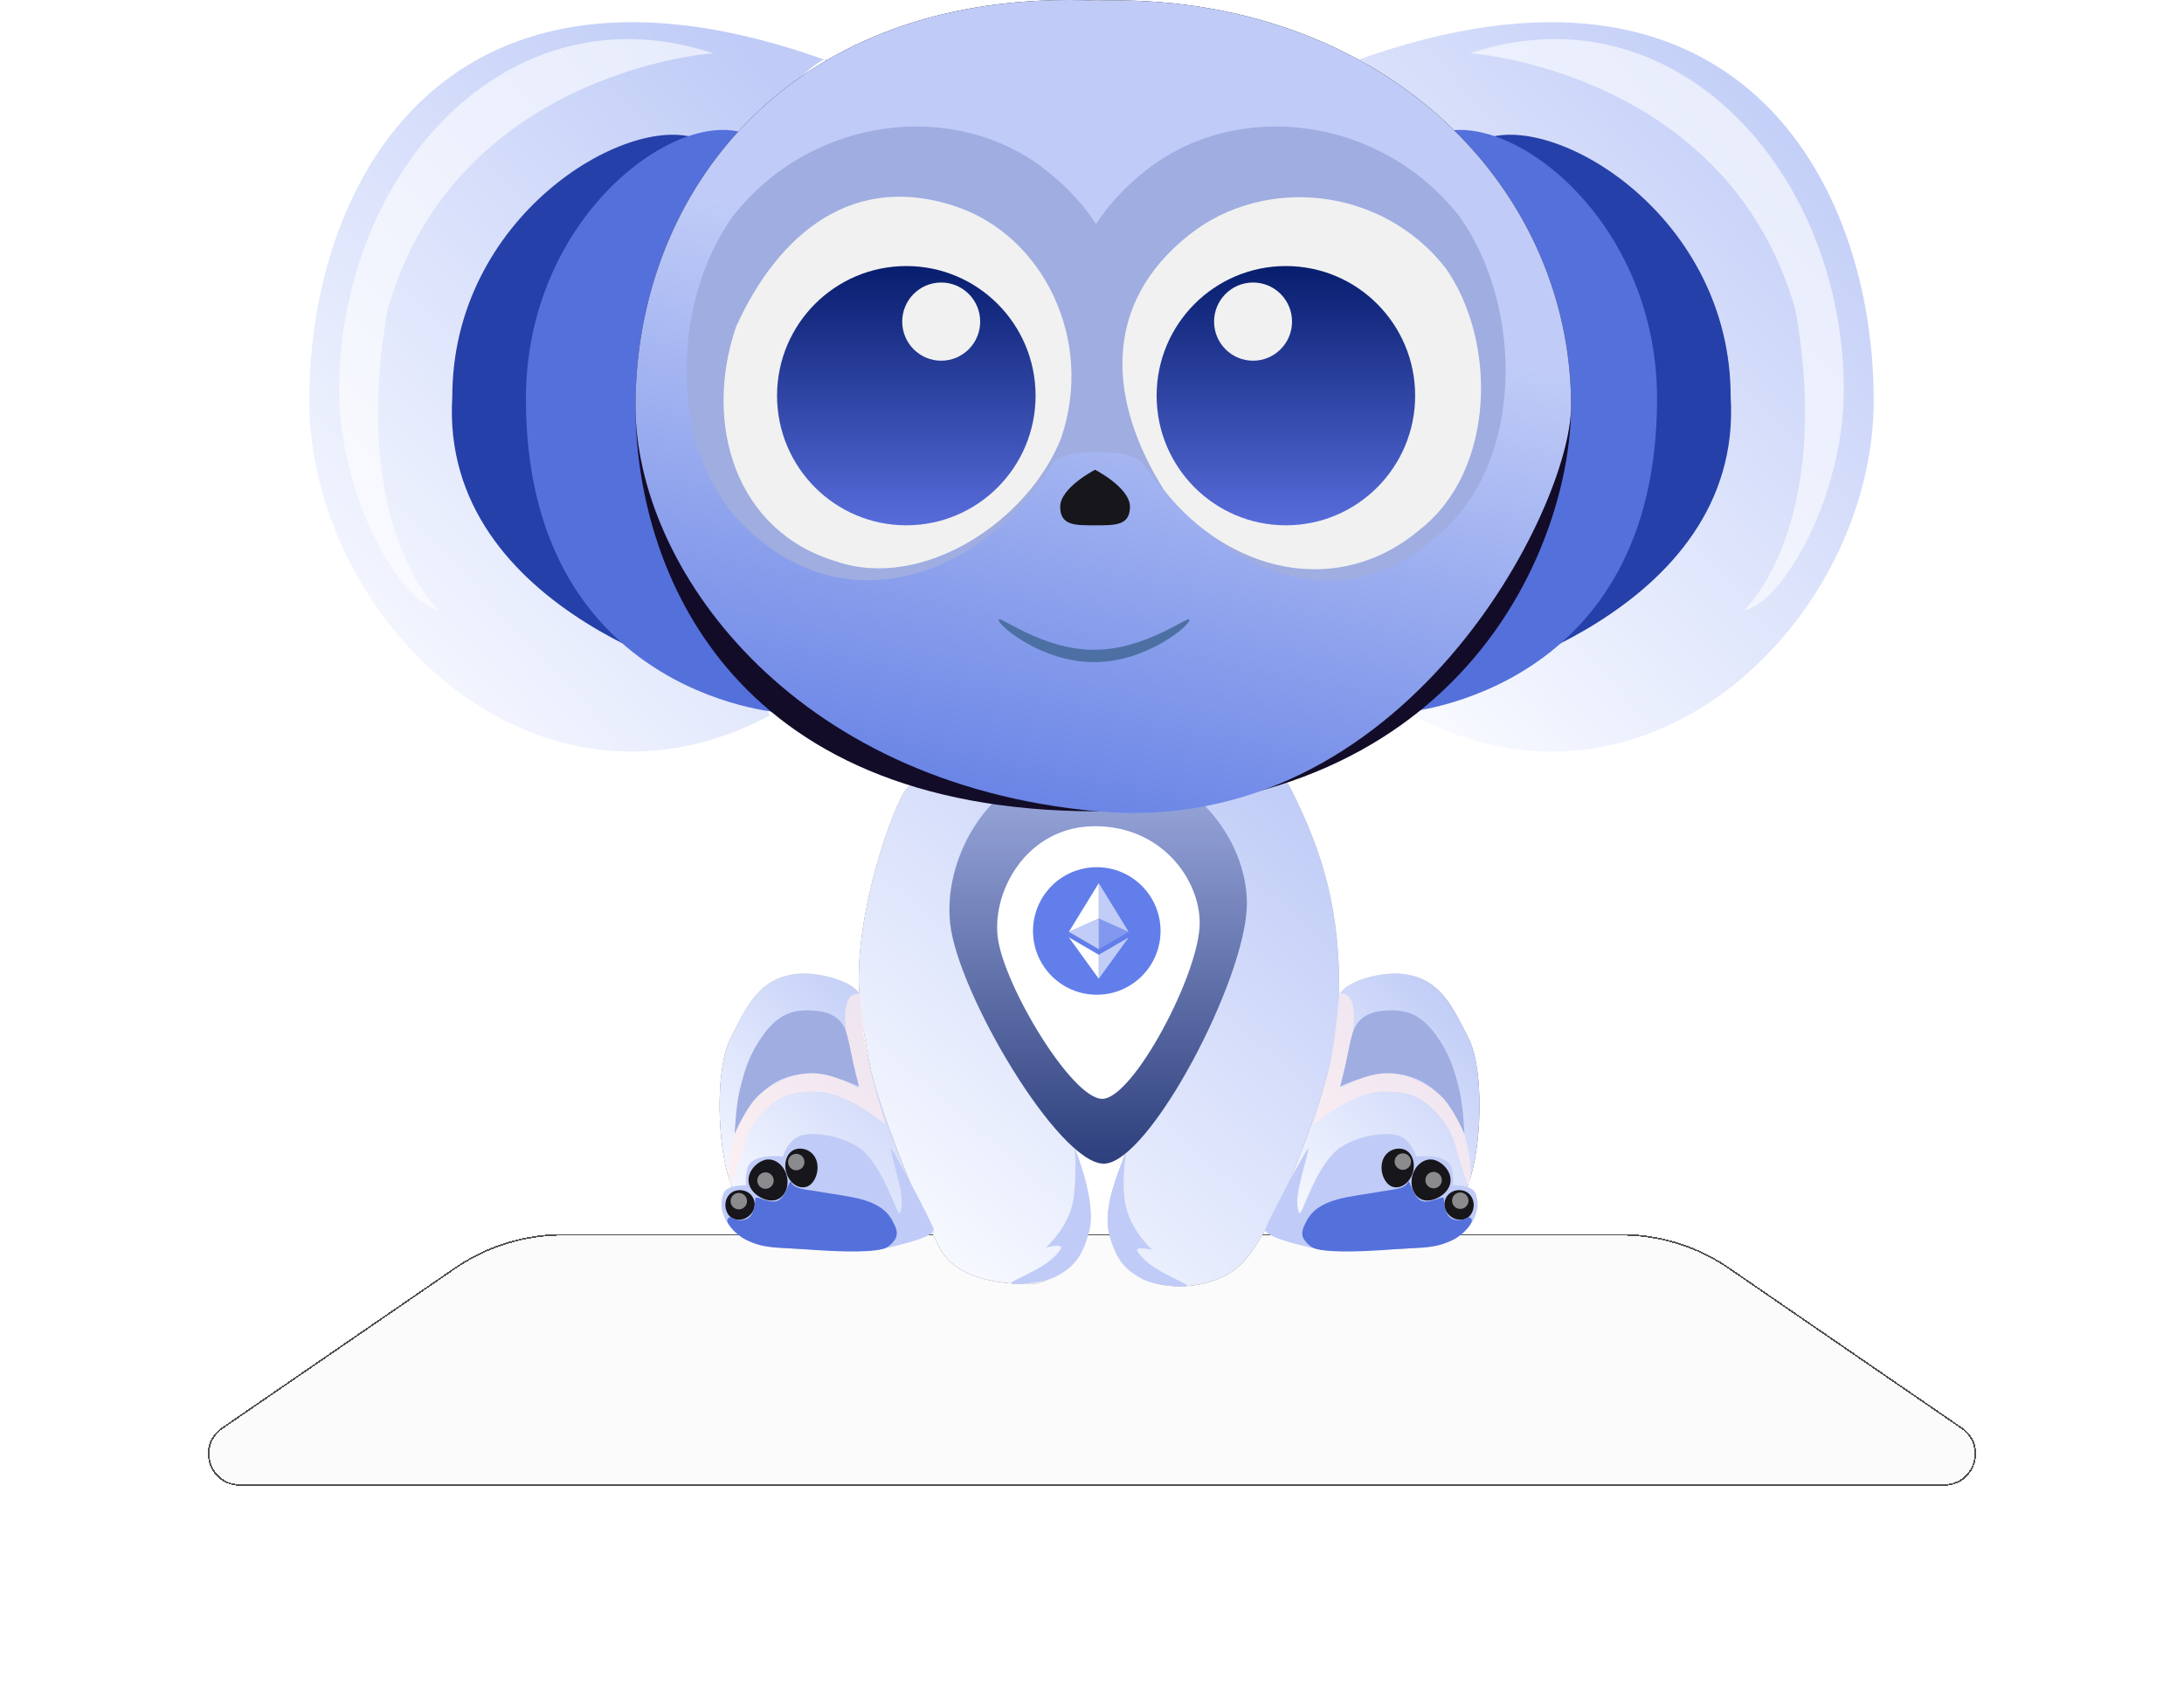 <svg width="685" height="531" viewBox="0 0 685 531" fill="none" xmlns="http://www.w3.org/2000/svg">
<g filter="url(#filter0_bd_235_928)">
<path d="M142.564 384.585C152.563 377.713 164.411 374.035 176.544 374.035H508.456C520.589 374.035 532.437 377.713 542.436 384.585L615.453 434.758C623.548 440.321 619.611 453 609.79 453H75.21C65.388 453 61.452 440.321 69.547 434.758L142.564 384.585Z" fill="#D9D9D9" fill-opacity="0.05" shape-rendering="crispEdges"/>
<path d="M142.705 384.791C152.663 377.948 164.461 374.285 176.544 374.285H508.456C520.539 374.285 532.337 377.948 542.295 384.791L615.312 434.964C623.204 440.388 619.366 452.75 609.79 452.75H75.21C65.634 452.75 61.796 440.388 69.688 434.964L142.705 384.791Z" stroke="#505050" stroke-width="0.5" shape-rendering="crispEdges"/>
</g>
<g filter="url(#filter1_bii_235_928)">
<ellipse cx="342.5" cy="221.103" rx="33.5" ry="33.985" fill="#D9D9D9" fill-opacity="0.01"/>
</g>
<g filter="url(#filter2_bd_235_928)">
<path d="M142.564 384.585C152.563 377.713 164.411 374.035 176.544 374.035H508.456C520.589 374.035 532.437 377.713 542.436 384.585L615.453 434.758C623.548 440.321 619.611 453 609.79 453H75.21C65.388 453 61.452 440.321 69.547 434.758L142.564 384.585Z" fill="#D9D9D9" fill-opacity="0.05" shape-rendering="crispEdges"/>
<path d="M142.705 384.791C152.663 377.948 164.461 374.285 176.544 374.285H508.456C520.539 374.285 532.337 377.948 542.295 384.791L615.312 434.964C623.204 440.388 619.366 452.75 609.79 452.75H75.21C65.634 452.75 61.796 440.388 69.688 434.964L142.705 384.791Z" stroke="#505050" stroke-width="0.5" shape-rendering="crispEdges"/>
</g>
<g filter="url(#filter3_bii_235_928)">
<ellipse cx="342.5" cy="221.103" rx="33.5" ry="33.985" fill="#D9D9D9" fill-opacity="0.01"/>
</g>
<g clip-path="url(#clip0_235_928)">
<path d="M468.228 116.655C468.228 184.837 443.191 224.417 443.191 224.417C517.26 263.651 587.678 193.73 587.678 125.548C587.678 57.365 544.885 -24.202 425.191 19.038C425.191 14.33 468.228 48.472 468.228 116.655Z" fill="url(#paint0_linear_235_928)"/>
<path d="M563.162 97.3C575.159 165.828 546.992 191.461 546.992 191.461C559.51 188.845 578.289 155.366 578.289 122.41C578.289 54.227 525.606 -4.708 460.926 16.74C463.534 16.74 542.297 23.54 563.162 97.3Z" fill="white" fill-opacity="0.6"/>
<path d="M478.139 116.132C478.139 172.478 452.58 215.001 452.58 215.001C457.274 215.001 546.992 192.507 542.819 124.458C542.819 68.113 488.571 35.572 466.142 43.419C466.142 39.528 478.139 59.787 478.139 116.132Z" fill="#2540A8"/>
<path d="M455.046 116.768C455.046 173.113 438.383 223.62 438.383 223.62C443.078 223.62 519.726 216.047 519.726 125.094C519.726 68.749 473.443 34.002 451.014 41.849C451.014 37.959 455.046 60.422 455.046 116.768Z" fill="#5470DB"/>
<path d="M216.449 116.655C216.449 184.837 241.487 224.417 241.487 224.417C167.418 263.651 97 193.73 97 125.548C97 57.365 139.793 -24.202 259.486 19.038C259.486 14.33 216.449 48.472 216.449 116.655Z" fill="url(#paint1_linear_235_928)"/>
<path d="M121.516 97.3C109.519 165.828 137.686 191.461 137.686 191.461C125.167 188.845 106.389 155.366 106.389 122.41C106.389 54.227 159.072 -4.708 223.752 16.74C221.144 16.74 142.38 23.54 121.516 97.3Z" fill="white" fill-opacity="0.6"/>
<path d="M206.539 116.132C206.539 172.478 232.098 215.001 232.098 215.001C227.403 215.001 137.686 192.507 141.859 124.458C141.859 68.113 196.107 35.572 218.536 43.419C218.536 39.528 206.539 59.787 206.539 116.132Z" fill="#2540A8"/>
<path d="M229.632 116.768C229.632 173.113 246.294 223.62 246.294 223.62C241.6 223.62 164.952 216.047 164.952 125.094C164.952 68.749 211.234 34.002 233.664 41.849C233.664 37.959 229.632 60.422 229.632 116.768Z" fill="#5470DB"/>
<path d="M269.782 314.968C266.693 288.206 280.933 251.077 284.261 247.527C302.294 228.297 348.934 228.489 348.934 228.489C348.934 228.489 394.469 226.883 404.92 247.527C415.538 268.502 420.29 286.376 420.043 312.387C419.758 342.332 399.656 384.596 390.441 395.317C382.398 404.674 363.91 405.965 355.691 399.189C347.473 392.412 345.857 383.359 348.934 373.374C359.874 337.879 388.51 293.026 376.284 263.339C368.589 244.654 352.152 243.978 341.534 243.978C327.695 243.978 309.037 256.821 309.037 277.214C309.037 314.968 347.482 358.254 339.604 388.54C337.673 395.962 328.986 402.738 323.516 402.738C318.046 402.738 300.35 402.738 294.558 391.122C280.564 363.055 273.322 345.623 269.782 314.968Z" fill="url(#paint2_linear_235_928)"/>
<path d="M269.782 314.968C266.693 288.206 280.933 251.077 284.261 247.527C302.294 228.297 348.934 228.489 348.934 228.489C348.934 228.489 394.469 226.883 404.92 247.527C415.538 268.502 420.29 286.376 420.043 312.387C419.758 342.332 399.656 384.596 390.441 395.317C382.398 404.674 363.91 405.965 355.691 399.189C347.473 392.412 345.857 383.359 348.934 373.374C359.874 337.879 388.51 293.026 376.284 263.339C368.589 244.654 352.152 243.978 341.534 243.978C327.695 243.978 309.037 256.821 309.037 277.214C309.037 314.968 347.482 358.254 339.604 388.54C337.673 395.962 328.986 402.738 323.516 402.738C318.046 402.738 300.35 402.738 294.558 391.122C280.564 363.055 273.322 345.623 269.782 314.968Z" fill="url(#paint3_linear_235_928)"/>
<path d="M391.085 283.361C391.085 306.751 360.371 364.984 346.196 364.984C332.02 364.984 300.362 311.524 297.999 289.567C295.637 267.61 312.095 238.492 342.888 238.492C373.681 238.492 391.085 263.314 391.085 283.361Z" fill="url(#paint4_linear_235_928)"/>
<path d="M376.284 289.477C376.284 305.288 355.37 344.656 345.718 344.656C336.065 344.656 314.507 308.515 312.898 293.672C311.29 278.828 322.496 259.145 343.465 259.145C364.433 259.145 376.284 275.924 376.284 289.477Z" fill="white"/>
<path d="M347.866 386.98C345.38 377.835 353.232 361.45 353.232 361.45C353.232 361.45 351.777 369.49 352.79 376.601C354.077 385.636 361.477 392.09 361.477 392.09C361.477 392.09 356.651 390.799 356.651 392.09C356.651 392.682 358.684 395.341 362.121 397.575C366.174 400.212 373.294 403.093 372.423 403.384C371.458 403.706 362.931 403.462 358.598 401.313C351.998 398.039 349.797 394.079 347.866 386.98Z" fill="#C0CCF7"/>
<path d="M341.641 386.191C344.128 377.046 337.134 360.106 337.134 360.106C337.134 360.106 337.73 368.701 336.718 375.812C335.43 384.847 328.03 391.301 328.03 391.301C328.03 391.301 332.856 390.01 332.856 391.301C332.856 391.893 330.824 394.552 327.387 396.786C323.333 399.423 316.213 402.304 317.084 402.595C318.049 402.917 326.576 402.674 330.909 400.524C337.509 397.25 339.711 393.29 341.641 386.191Z" fill="#C0CCF7"/>
<path d="M440.957 305.611C432.76 304.276 420.043 308.515 420.043 312.71C420.044 335.208 406.851 363.694 400.417 380.796C398.296 386.432 406.654 389.704 412.644 390.154C425.512 391.122 442.888 393.029 449.002 390.154C456.865 386.457 457.446 379.237 460.585 371.116C464.7 360.467 465.638 335.54 460.585 325.617C455.532 315.695 451.924 307.397 440.957 305.611Z" fill="url(#paint5_linear_235_928)"/>
<path d="M440.957 305.611C432.76 304.276 420.043 308.515 420.043 312.71C420.044 335.208 406.851 363.694 400.417 380.796C398.296 386.432 406.654 389.704 412.644 390.154C425.512 391.122 442.888 393.029 449.002 390.154C456.865 386.457 457.446 379.237 460.585 371.116C464.7 360.467 465.638 335.54 460.585 325.617C455.532 315.695 451.924 307.397 440.957 305.611Z" fill="url(#paint6_linear_235_928)"/>
<path d="M433.556 342.396C424.226 342.362 411.998 352.722 411.998 352.722C411.998 352.722 415.884 340.263 417.468 332.071C418.987 324.214 420.042 311.741 420.042 311.741C420.042 311.741 422.772 311.103 423.903 314C427.21 322.47 418.866 341.106 420.685 341.106C421.651 341.106 426.958 337.11 431.947 336.588C437.437 336.014 440.869 336.968 445.782 339.492C451.239 342.296 453.966 345.146 457.044 350.464C461.193 357.631 462.192 371.438 460.261 371.438C460.261 371.438 457.366 362.725 457.044 361.435C456.249 358.242 455.113 352.722 448.035 346.591C443.58 342.733 439.441 342.418 433.556 342.396Z" fill="#FFEDED" fill-opacity="0.7"/>
<path d="M414.573 392.061C414.573 392.061 396.232 388.512 396.875 385.607C397.344 383.494 411.033 357.563 410.39 360.467C408.713 368.035 405.563 376.279 407.494 380.473C408.246 382.109 412.813 364.368 421.008 359.499C426.945 355.972 434.166 355.233 437.739 355.95C442.565 356.918 444.174 362.726 444.174 362.726C444.174 362.726 452.482 361.71 454.792 365.307C456.168 367.45 455.757 371.761 455.757 371.761C455.757 371.761 461.77 371.491 462.836 374.342C464.767 379.505 461.842 384.757 457.366 387.895C449.486 393.42 414.534 391.66 414.573 392.061Z" fill="#C0CCF7"/>
<path d="M443.16 367.64C442.266 370.905 439.466 372.981 436.905 372.277C434.345 371.572 432.663 367.604 433.556 364.339C434.45 361.073 437.58 359.747 440.14 360.451C442.701 361.156 444.053 364.374 443.16 367.64Z" fill="#17161B"/>
<path d="M454.792 371.438C453.842 374.909 449.275 377.174 446.43 376.391C443.584 375.609 442.048 372.16 442.998 368.688C443.947 365.217 447.024 363.038 449.869 363.82C452.714 364.603 455.741 367.966 454.792 371.438Z" fill="#17161B"/>
<path d="M462.034 379.372C461.32 381.98 459.111 383.067 456.722 382.409C454.334 381.752 452.47 379.209 453.183 376.601C453.896 373.993 456.612 372.803 459.001 373.46C461.389 374.117 462.747 376.764 462.034 379.372Z" fill="#17161B"/>
<path d="M439.991 366.921C441.412 366.921 442.565 365.765 442.565 364.339C442.565 362.914 441.412 361.758 439.991 361.758C438.569 361.758 437.417 362.914 437.417 364.339C437.417 365.765 438.569 366.921 439.991 366.921Z" fill="#D9D9D9" fill-opacity="0.6"/>
<path d="M449.644 372.728C451.065 372.728 452.218 371.573 452.218 370.147C452.218 368.721 451.065 367.565 449.644 367.565C448.222 367.565 447.069 368.721 447.069 370.147C447.069 371.573 448.222 372.728 449.644 372.728Z" fill="#D9D9D9" fill-opacity="0.6"/>
<path d="M458.009 379.182C459.431 379.182 460.583 378.027 460.583 376.601C460.583 375.175 459.431 374.02 458.009 374.02C456.588 374.02 455.435 375.175 455.435 376.601C455.435 378.027 456.588 379.182 458.009 379.182Z" fill="#D9D9D9" fill-opacity="0.6"/>
<path d="M433.234 373.697C436.773 373.051 440.634 373.051 441.6 370.792C442.151 369.502 442.96 375.307 445.783 376.601C448.308 377.757 452.862 374.665 452.862 375.955C452.862 377.246 453.143 381.535 455.758 382.409C459.618 383.7 460.294 380.521 461.549 382.409C462.192 383.377 459.175 387.149 455.758 388.863C449.965 391.767 445.613 391.219 438.382 391.767C429.232 392.461 418.111 393.058 412.964 391.767C411.27 391.342 410.103 390.297 409.103 388.863C407.741 386.909 408.771 384.928 409.733 383.079L409.746 383.054C413.607 375.633 423.153 375.535 433.234 373.697Z" fill="#5470DB"/>
<path d="M424.868 322.39C423.581 324.972 422.734 331.246 421.329 336.911C420.954 338.424 420.364 340.783 420.364 340.783C420.364 340.783 422.686 339.719 424.225 339.17L424.289 339.147C429.644 337.237 433.075 336.014 438.704 336.911C444.254 337.795 447.405 339.586 451.574 343.364C455.764 347.162 459.296 355.626 459.296 355.626C459.296 355.626 458.976 347.051 457.687 341.751C456.007 334.839 454.47 330.457 450.609 324.972C447.005 319.851 443.023 316.881 436.773 316.904C431.657 316.924 427.157 317.801 424.868 322.39Z" fill="#9FADE1"/>
<path d="M248.777 305.611C256.975 304.276 269.691 308.515 269.691 312.71C269.691 335.208 282.883 363.694 289.318 380.796C291.439 386.432 283.081 389.704 277.091 390.154C264.223 391.122 246.846 393.029 240.733 390.154C232.87 386.457 232.288 379.237 229.15 371.116C225.034 360.467 224.097 335.54 229.15 325.617C234.203 315.695 237.811 307.397 248.777 305.611Z" fill="url(#paint7_linear_235_928)"/>
<path d="M248.777 305.611C256.975 304.276 269.691 308.515 269.691 312.71C269.691 335.208 282.883 363.694 289.318 380.796C291.439 386.432 283.081 389.704 277.091 390.154C264.223 391.122 246.846 393.029 240.733 390.154C232.87 386.457 232.288 379.237 229.15 371.116C225.034 360.467 224.097 335.54 229.15 325.617C234.203 315.695 237.811 307.397 248.777 305.611Z" fill="url(#paint8_linear_235_928)"/>
<path d="M256.179 342.396C265.508 342.362 277.736 352.722 277.736 352.722C277.736 352.722 273.851 340.263 272.266 332.071C270.747 324.214 269.692 311.741 269.692 311.741C269.692 311.741 266.963 311.103 265.831 314C262.524 322.47 270.869 341.106 269.049 341.106C268.084 341.106 262.777 337.11 257.787 336.588C252.297 336.014 248.865 336.968 243.952 339.492C238.495 342.296 235.768 345.146 232.69 350.464C228.542 357.631 227.542 371.438 229.473 371.438C229.473 371.438 232.369 362.725 232.69 361.435C233.486 358.242 234.621 352.722 241.7 346.591C246.154 342.733 250.293 342.418 256.179 342.396Z" fill="#FFEDED" fill-opacity="0.7"/>
<path d="M275.161 392.061C275.161 392.061 293.503 388.512 292.859 385.607C292.391 383.494 278.702 357.563 279.345 360.467C281.022 368.035 284.171 376.279 282.241 380.473C281.489 382.109 276.922 364.368 268.727 359.499C262.79 355.972 255.569 355.233 251.996 355.95C247.169 356.918 245.561 362.726 245.561 362.726C245.561 362.726 237.252 361.71 234.943 365.307C233.567 367.45 233.977 371.761 233.977 371.761C233.977 371.761 227.965 371.491 226.899 374.342C224.968 379.505 227.892 384.757 232.369 387.895C240.248 393.42 275.2 391.66 275.161 392.061Z" fill="#C0CCF7"/>
<path d="M246.575 367.64C247.469 370.905 250.269 372.981 252.829 372.277C255.39 371.572 257.072 367.604 256.179 364.339C255.285 361.073 252.155 359.747 249.594 360.451C247.034 361.156 245.682 364.374 246.575 367.64Z" fill="#17161B"/>
<path d="M234.943 371.438C235.892 374.909 240.46 377.174 243.305 376.391C246.15 375.609 247.687 372.16 246.737 368.688C245.787 365.217 242.711 363.038 239.866 363.82C237.021 364.603 233.993 367.966 234.943 371.438Z" fill="#17161B"/>
<path d="M227.701 379.372C228.415 381.98 230.624 383.067 233.012 382.409C235.401 381.752 237.265 379.209 236.551 376.601C235.838 373.993 233.122 372.803 230.734 373.46C228.345 374.117 226.988 376.764 227.701 379.372Z" fill="#17161B"/>
<path d="M249.743 367.061C248.322 367.061 247.169 365.906 247.169 364.48C247.169 363.054 248.322 361.898 249.743 361.898C251.165 361.898 252.318 363.054 252.318 364.48C252.318 365.906 251.165 367.061 249.743 367.061Z" fill="#D9D9D9" fill-opacity="0.6"/>
<path d="M240.091 372.869C238.669 372.869 237.517 371.713 237.517 370.288C237.517 368.862 238.669 367.706 240.091 367.706C241.512 367.706 242.665 368.862 242.665 370.288C242.665 371.713 241.512 372.869 240.091 372.869Z" fill="#D9D9D9" fill-opacity="0.6"/>
<path d="M231.725 379.323C230.304 379.323 229.151 378.167 229.151 376.742C229.151 375.316 230.304 374.16 231.725 374.16C233.147 374.16 234.299 375.316 234.299 376.742C234.299 378.167 233.147 379.323 231.725 379.323Z" fill="#D9D9D9" fill-opacity="0.6"/>
<path d="M256.5 373.697C252.961 373.051 249.1 373.051 248.135 370.792C247.583 369.502 246.774 375.307 243.952 376.601C241.427 377.757 236.873 374.665 236.873 375.955C236.873 377.246 236.591 381.535 233.977 382.409C230.116 383.7 229.44 380.521 228.186 382.409C227.542 383.377 230.559 387.149 233.977 388.863C239.769 391.767 244.122 391.219 251.352 391.767C260.502 392.461 271.623 393.058 276.771 391.767C278.464 391.342 279.631 390.297 280.632 388.863C281.994 386.909 280.963 384.928 280.001 383.079L279.989 383.054C276.127 375.633 266.581 375.535 256.5 373.697Z" fill="#5470DB"/>
<path d="M264.866 322.39C266.153 324.972 267 331.246 268.405 336.911C268.781 338.424 269.371 340.783 269.371 340.783C269.371 340.783 267.049 339.719 265.51 339.17L265.446 339.147C260.091 337.237 256.66 336.014 251.031 336.911C245.481 337.795 242.33 339.586 238.16 343.364C233.97 347.162 230.438 355.626 230.438 355.626C230.438 355.626 230.759 347.051 232.047 341.751C233.727 334.839 235.264 330.457 239.126 324.972C242.73 319.851 246.711 316.881 252.961 316.904C258.078 316.924 262.578 317.801 264.866 322.39Z" fill="#9FADE1"/>
<path d="M492.76 127.334C492.76 169.604 460.263 254.472 344.109 254.472C227.955 254.472 199.318 177.35 199.318 127.334C199.318 59.568 248.547 -4 344.109 0.197C431.948 -2.387 492.76 57.118 492.76 127.334Z" fill="#130C28"/>
<path d="M492.76 127.334C492.76 159.28 440.636 263.184 344.109 254.472C247.582 245.759 199.318 177.35 199.318 127.334C199.318 59.568 248.547 -4 344.109 0.197C431.948 -2.387 492.76 57.118 492.76 127.334Z" fill="url(#paint9_linear_235_928)"/>
<path d="M237.591 168.721C209.231 146.332 209.447 96.529 229.744 67.941C254.737 36.099 299.741 31.02 328.1 53.408C334.725 58.638 339.9 64.299 343.772 70.281C347.644 64.299 352.819 58.638 359.444 53.408C387.803 31.02 432.807 36.099 457.801 67.941C478.097 96.529 478.313 146.332 449.954 168.721C418.57 195.518 383.041 179.284 358.588 145.725C355.736 141.227 344.109 141.853 344.109 141.853C344.109 141.853 332.803 141.227 329.951 145.725C310.003 178.639 268.974 195.518 237.591 168.721Z" fill="#9FADE1"/>
<path d="M354.405 158.955C354.405 164.969 349.507 164.762 343.465 164.762C337.423 164.762 332.526 164.969 332.526 158.955C332.526 152.94 343.465 147.339 343.465 147.339C343.465 147.339 354.405 152.94 354.405 158.955Z" fill="#17161B"/>
<path d="M284.262 164.764C306.652 164.764 324.803 146.56 324.803 124.105C324.803 101.651 306.652 83.447 284.262 83.447C261.872 83.447 243.721 101.651 243.721 124.105C243.721 146.56 261.872 164.764 284.262 164.764Z" fill="#D9D9D9" fill-opacity="0.5"/>
<path d="M332.847 137.336C322.551 163.473 289.44 185.378 262.268 176.092C230.851 166.7 220.413 133.204 230.851 102.486C244.364 72.799 267.853 53.844 300.066 64.853C327.238 74.14 343.285 106.618 332.847 137.336Z" fill="#F1F1F1"/>
<path d="M453.36 84.012C469.576 106.934 469.065 147.357 445.546 165.924C419.492 188.111 385.1 179.209 365.085 153.709C347.714 126.097 345.183 95.592 373.065 73.581C396.584 55.014 433.345 58.512 453.36 84.012Z" fill="#F1F1F1"/>
<path d="M403.312 164.764C425.702 164.764 443.853 146.56 443.853 124.105C443.853 101.651 425.702 83.447 403.312 83.447C380.922 83.447 362.771 101.651 362.771 124.105C362.771 146.56 380.922 164.764 403.312 164.764Z" fill="url(#paint10_linear_235_928)"/>
<path d="M284.262 164.764C306.652 164.764 324.803 146.56 324.803 124.105C324.803 101.651 306.652 83.447 284.262 83.447C261.872 83.447 243.721 101.651 243.721 124.105C243.721 146.56 261.872 164.764 284.262 164.764Z" fill="url(#paint11_linear_235_928)"/>
<path d="M373.067 194.451C373.067 196.233 359.67 207.681 343.144 207.681C326.618 207.681 313.22 196.233 313.22 194.451C313.22 192.668 326.618 203.809 343.144 203.809C359.67 203.809 373.067 192.668 373.067 194.451Z" fill="#4C70A3"/>
<path d="M393.016 113.134C399.768 113.134 405.242 107.644 405.242 100.872C405.242 94.1 399.768 88.61 393.016 88.61C386.263 88.61 380.789 94.1 380.789 100.872C380.789 107.644 386.263 113.134 393.016 113.134Z" fill="#F1F1F1"/>
<path d="M295.202 113.134C301.954 113.134 307.429 107.644 307.429 100.872C307.429 94.1 301.954 88.61 295.202 88.61C288.449 88.61 282.975 94.1 282.975 100.872C282.975 107.644 288.449 113.134 295.202 113.134Z" fill="#F1F1F1"/>
<path d="M344 312C355.046 312 364 303.046 364 292C364 280.954 355.046 272 344 272C332.954 272 324 280.954 324 292C324 303.046 332.954 312 344 312Z" fill="#627EEA"/>
<path d="M344.623 276.997V288.085L353.995 292.273L344.623 276.997Z" fill="white" fill-opacity="0.602"/>
<path d="M344.623 276.997L335.252 292.273L344.623 288.085V276.997Z" fill="white"/>
<path d="M344.623 299.458V306.992L354 294.018L344.623 299.458Z" fill="white" fill-opacity="0.602"/>
<path d="M344.623 306.992V299.458L335.252 294.018L344.623 306.992Z" fill="white"/>
<path d="M344.623 297.714L353.995 292.274L344.623 288.086V297.714Z" fill="white" fill-opacity="0.2"/>
<path d="M335.252 292.274L344.623 297.714V288.086L335.252 292.274Z" fill="white" fill-opacity="0.602"/>
</g>
<defs>
<filter id="filter0_bd_235_928" x="-8.809" y="300.035" width="702.617" height="230.965" filterUnits="userSpaceOnUse" color-interpolation-filters="sRGB">
<feFlood flood-opacity="0" result="BackgroundImageFix"/>
<feGaussianBlur in="BackgroundImageFix" stdDeviation="37"/>
<feComposite in2="SourceAlpha" operator="in" result="effect1_backgroundBlur_235_928"/>
<feColorMatrix in="SourceAlpha" type="matrix" values="0 0 0 0 0 0 0 0 0 0 0 0 0 0 0 0 0 0 127 0" result="hardAlpha"/>
<feOffset dy="13"/>
<feGaussianBlur stdDeviation="32.5"/>
<feComposite in2="hardAlpha" operator="out"/>
<feColorMatrix type="matrix" values="0 0 0 0 0 0 0 0 0 0 0 0 0 0 0 0 0 0 0.15 0"/>
<feBlend mode="normal" in2="effect1_backgroundBlur_235_928" result="effect2_dropShadow_235_928"/>
<feBlend mode="normal" in="SourceGraphic" in2="effect2_dropShadow_235_928" result="shape"/>
</filter>
<filter id="filter1_bii_235_928" x="279" y="157.118" width="127" height="127.97" filterUnits="userSpaceOnUse" color-interpolation-filters="sRGB">
<feFlood flood-opacity="0" result="BackgroundImageFix"/>
<feGaussianBlur in="BackgroundImageFix" stdDeviation="15"/>
<feComposite in2="SourceAlpha" operator="in" result="effect1_backgroundBlur_235_928"/>
<feBlend mode="normal" in="SourceGraphic" in2="effect1_backgroundBlur_235_928" result="shape"/>
<feColorMatrix in="SourceAlpha" type="matrix" values="0 0 0 0 0 0 0 0 0 0 0 0 0 0 0 0 0 0 127 0" result="hardAlpha"/>
<feOffset dx="4" dy="4"/>
<feGaussianBlur stdDeviation="49"/>
<feComposite in2="hardAlpha" operator="arithmetic" k2="-1" k3="1"/>
<feColorMatrix type="matrix" values="0 0 0 0 0.898 0 0 0 0 0.902 0 0 0 0 0.851 0 0 0 0.4 0"/>
<feBlend mode="normal" in2="shape" result="effect2_innerShadow_235_928"/>
<feColorMatrix in="SourceAlpha" type="matrix" values="0 0 0 0 0 0 0 0 0 0 0 0 0 0 0 0 0 0 127 0" result="hardAlpha"/>
<feOffset dx="-5" dy="-4"/>
<feGaussianBlur stdDeviation="24"/>
<feComposite in2="hardAlpha" operator="arithmetic" k2="-1" k3="1"/>
<feColorMatrix type="matrix" values="0 0 0 0 0 0 0 0 0 0 0 0 0 0 0 0 0 0 0.25 0"/>
<feBlend mode="normal" in2="effect2_innerShadow_235_928" result="effect3_innerShadow_235_928"/>
</filter>
<filter id="filter2_bd_235_928" x="-8.809" y="300.035" width="702.617" height="230.965" filterUnits="userSpaceOnUse" color-interpolation-filters="sRGB">
<feFlood flood-opacity="0" result="BackgroundImageFix"/>
<feGaussianBlur in="BackgroundImageFix" stdDeviation="37"/>
<feComposite in2="SourceAlpha" operator="in" result="effect1_backgroundBlur_235_928"/>
<feColorMatrix in="SourceAlpha" type="matrix" values="0 0 0 0 0 0 0 0 0 0 0 0 0 0 0 0 0 0 127 0" result="hardAlpha"/>
<feOffset dy="13"/>
<feGaussianBlur stdDeviation="32.5"/>
<feComposite in2="hardAlpha" operator="out"/>
<feColorMatrix type="matrix" values="0 0 0 0 0 0 0 0 0 0 0 0 0 0 0 0 0 0 0.15 0"/>
<feBlend mode="normal" in2="effect1_backgroundBlur_235_928" result="effect2_dropShadow_235_928"/>
<feBlend mode="normal" in="SourceGraphic" in2="effect2_dropShadow_235_928" result="shape"/>
</filter>
<filter id="filter3_bii_235_928" x="279" y="157.118" width="127" height="127.97" filterUnits="userSpaceOnUse" color-interpolation-filters="sRGB">
<feFlood flood-opacity="0" result="BackgroundImageFix"/>
<feGaussianBlur in="BackgroundImageFix" stdDeviation="15"/>
<feComposite in2="SourceAlpha" operator="in" result="effect1_backgroundBlur_235_928"/>
<feBlend mode="normal" in="SourceGraphic" in2="effect1_backgroundBlur_235_928" result="shape"/>
<feColorMatrix in="SourceAlpha" type="matrix" values="0 0 0 0 0 0 0 0 0 0 0 0 0 0 0 0 0 0 127 0" result="hardAlpha"/>
<feOffset dx="4" dy="4"/>
<feGaussianBlur stdDeviation="49"/>
<feComposite in2="hardAlpha" operator="arithmetic" k2="-1" k3="1"/>
<feColorMatrix type="matrix" values="0 0 0 0 0.898 0 0 0 0 0.902 0 0 0 0 0.851 0 0 0 0.4 0"/>
<feBlend mode="normal" in2="shape" result="effect2_innerShadow_235_928"/>
<feColorMatrix in="SourceAlpha" type="matrix" values="0 0 0 0 0 0 0 0 0 0 0 0 0 0 0 0 0 0 127 0" result="hardAlpha"/>
<feOffset dx="-5" dy="-4"/>
<feGaussianBlur stdDeviation="24"/>
<feComposite in2="hardAlpha" operator="arithmetic" k2="-1" k3="1"/>
<feColorMatrix type="matrix" values="0 0 0 0 0 0 0 0 0 0 0 0 0 0 0 0 0 0 0.25 0"/>
<feBlend mode="normal" in2="effect2_innerShadow_235_928" result="effect3_innerShadow_235_928"/>
</filter>
<linearGradient id="paint0_linear_235_928" x1="587.191" y1="43.499" x2="425.191" y2="195.5" gradientUnits="userSpaceOnUse">
<stop stop-color="#C0CCF7"/>
<stop offset="1" stop-color="#F7F9FF"/>
</linearGradient>
<linearGradient id="paint1_linear_235_928" x1="259" y1="43.499" x2="97" y2="195.5" gradientUnits="userSpaceOnUse">
<stop stop-color="#C0CCF7"/>
<stop offset="1" stop-color="#F7F9FF"/>
</linearGradient>
<linearGradient id="paint2_linear_235_928" x1="420" y1="228" x2="282.5" y2="403" gradientUnits="userSpaceOnUse">
<stop stop-color="#DBDBDB"/>
<stop offset="0.81" stop-color="#5B5B5B"/>
</linearGradient>
<linearGradient id="paint3_linear_235_928" x1="419.601" y1="256.412" x2="296.465" y2="396.509" gradientUnits="userSpaceOnUse">
<stop stop-color="#C0CCF7"/>
<stop offset="1" stop-color="#F7F9FF"/>
</linearGradient>
<linearGradient id="paint4_linear_235_928" x1="344.43" y1="238.492" x2="344.43" y2="364.984" gradientUnits="userSpaceOnUse">
<stop stop-color="#9FADE1"/>
<stop offset="1" stop-color="#2D3F7C"/>
</linearGradient>
<linearGradient id="paint5_linear_235_928" x1="432.056" y1="305.36" x2="456.5" y2="345" gradientUnits="userSpaceOnUse">
<stop stop-color="#DBDBDB"/>
<stop offset="1" stop-color="#555555"/>
</linearGradient>
<linearGradient id="paint6_linear_235_928" x1="463.841" y1="319.147" x2="402.614" y2="379.08" gradientUnits="userSpaceOnUse">
<stop stop-color="#C0CCF7"/>
<stop offset="1" stop-color="#F7F9FF"/>
</linearGradient>
<linearGradient id="paint7_linear_235_928" x1="257.679" y1="305.36" x2="228.5" y2="349" gradientUnits="userSpaceOnUse">
<stop stop-color="#DBDBDB"/>
<stop offset="1" stop-color="#555555"/>
</linearGradient>
<linearGradient id="paint8_linear_235_928" x1="289.463" y1="319.147" x2="228.236" y2="379.08" gradientUnits="userSpaceOnUse">
<stop stop-color="#C0CCF7"/>
<stop offset="1" stop-color="#F7F9FF"/>
</linearGradient>
<linearGradient id="paint9_linear_235_928" x1="401.5" y1="-57" x2="334" y2="271" gradientUnits="userSpaceOnUse">
<stop offset="0.457" stop-color="#C0CCF7"/>
<stop offset="1" stop-color="#627EE4"/>
</linearGradient>
<linearGradient id="paint10_linear_235_928" x1="403.312" y1="83.447" x2="403.312" y2="164.764" gradientUnits="userSpaceOnUse">
<stop stop-color="#071D6D"/>
<stop offset="1" stop-color="#576CDA"/>
</linearGradient>
<linearGradient id="paint11_linear_235_928" x1="284.262" y1="83.447" x2="284.262" y2="164.764" gradientUnits="userSpaceOnUse">
<stop stop-color="#071D6D"/>
<stop offset="1" stop-color="#576CDA"/>
</linearGradient>
<clipPath id="clip0_235_928">
<rect width="491" height="404" fill="white" transform="translate(97)"/>
</clipPath>
</defs>
</svg>
